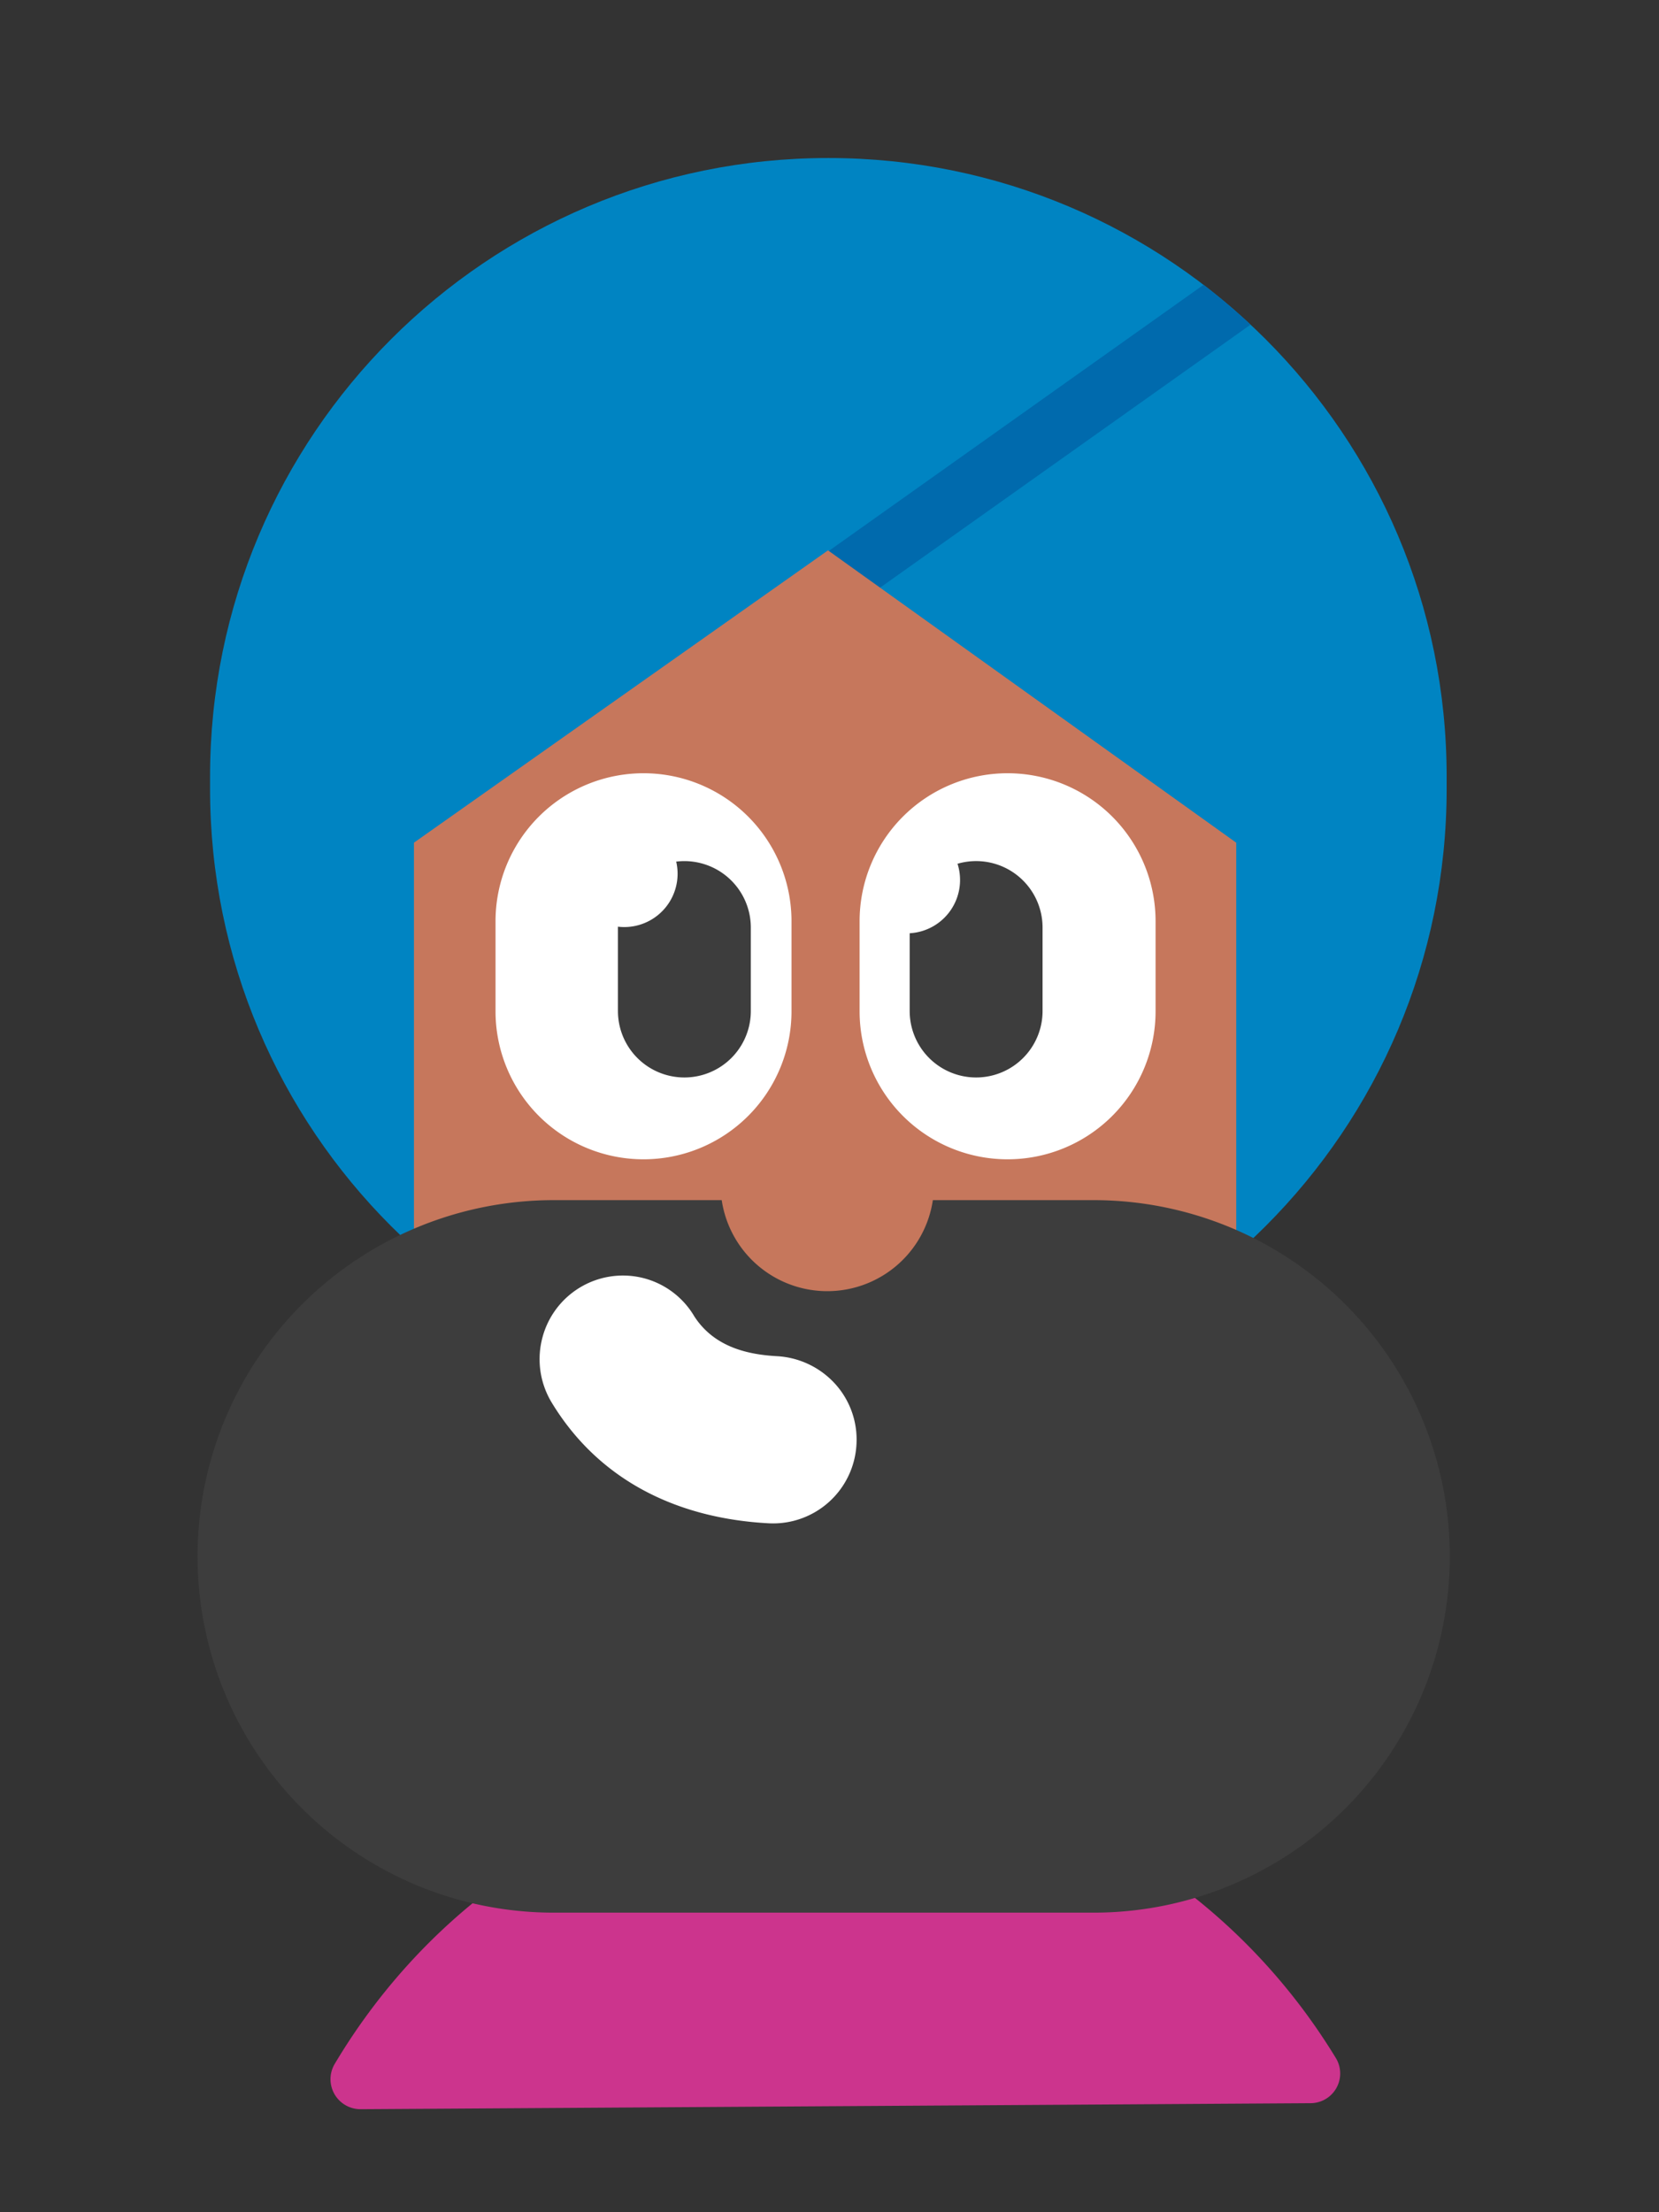 <svg viewBox="0 0 42 56" fill="none" xmlns="http://www.w3.org/2000/svg"><rect x="0" y="0" width="42" height="56" fill="#333333" stroke="none"/><path d="M20.971 4c8.645 0 15.653 7.008 15.653 15.653v.318c0 8.645-7.008 15.653-15.653 15.653S5.318 28.616 5.318 19.971v-.318C5.318 11.008 12.326 4 20.97 4z" fill="#0084C2"/><path d="M31.66 8.217a15.75 15.75 0 0 0-1.19-1.007L14.16 18.79l.874 1.23L31.66 8.218z" fill="#006AAD"/><path fill-rule="evenodd" clip-rule="evenodd" d="M21.192 44.85c4.834 0 9.134 2.398 11.872 6.12.267.364.519.74.755 1.127a.752.752 0 0 1-.637 1.143l-24.051.152a.759.759 0 0 1-.657-1.147c.235-.394.485-.776.751-1.145 2.733-3.796 7.076-6.25 11.967-6.25z" fill="#CC348D"/><path fill-rule="evenodd" clip-rule="evenodd" d="M10.48 21.331l10.482-7.399 10.335 7.4v23.192H10.48V21.33z" fill="#C6775C"/><path fill-rule="evenodd" clip-rule="evenodd" d="M14.018 30.38h13.667a9.018 9.018 0 0 1 0 18.037H14.02a9.018 9.018 0 1 1 0-18.037z" fill="#3D3D3D"/><path fill-rule="evenodd" clip-rule="evenodd" d="M16.262 32.347a2.108 2.108 0 0 0-2.542 1.561 2.119 2.119 0 0 0 .25 1.601c1.148 1.89 3.07 2.924 5.5 3.052a2.113 2.113 0 0 0 2.213-2.004 2.1 2.1 0 0 0-.534-1.519 2.149 2.149 0 0 0-1.467-.707c-.713-.039-1.591-.21-2.108-1.014l-.006-.01-.005-.009a2.097 2.097 0 0 0-1.301-.951z" fill="#fff"/><path d="M20.892 32.684a2.702 2.702 0 1 0 0-5.403 2.702 2.702 0 0 0 0 5.403z" fill="#C6775C"/><path fill-rule="evenodd" clip-rule="evenodd" d="M16.292 19.574a3.746 3.746 0 0 1 3.746 3.746v2.28a3.746 3.746 0 1 1-7.493 0v-2.28a3.746 3.746 0 0 1 3.747-3.746zM25.508 19.574a3.746 3.746 0 0 0-3.746 3.746v2.28a3.746 3.746 0 1 0 7.493 0v-2.28a3.746 3.746 0 0 0-3.747-3.746z" fill="#fff"/><path d="M23.03 23.624a1.35 1.35 0 0 0 1.211-1.759 1.682 1.682 0 0 1 2.153 1.616v2.112a1.682 1.682 0 0 1-3.364 0v-1.969zM15.644 23.458a1.35 1.35 0 0 0 1.475-1.647 1.682 1.682 0 0 1 1.889 1.67v2.112a1.682 1.682 0 1 1-3.364 0V23.48v-.022z" fill="#3D3D3D"/></svg>